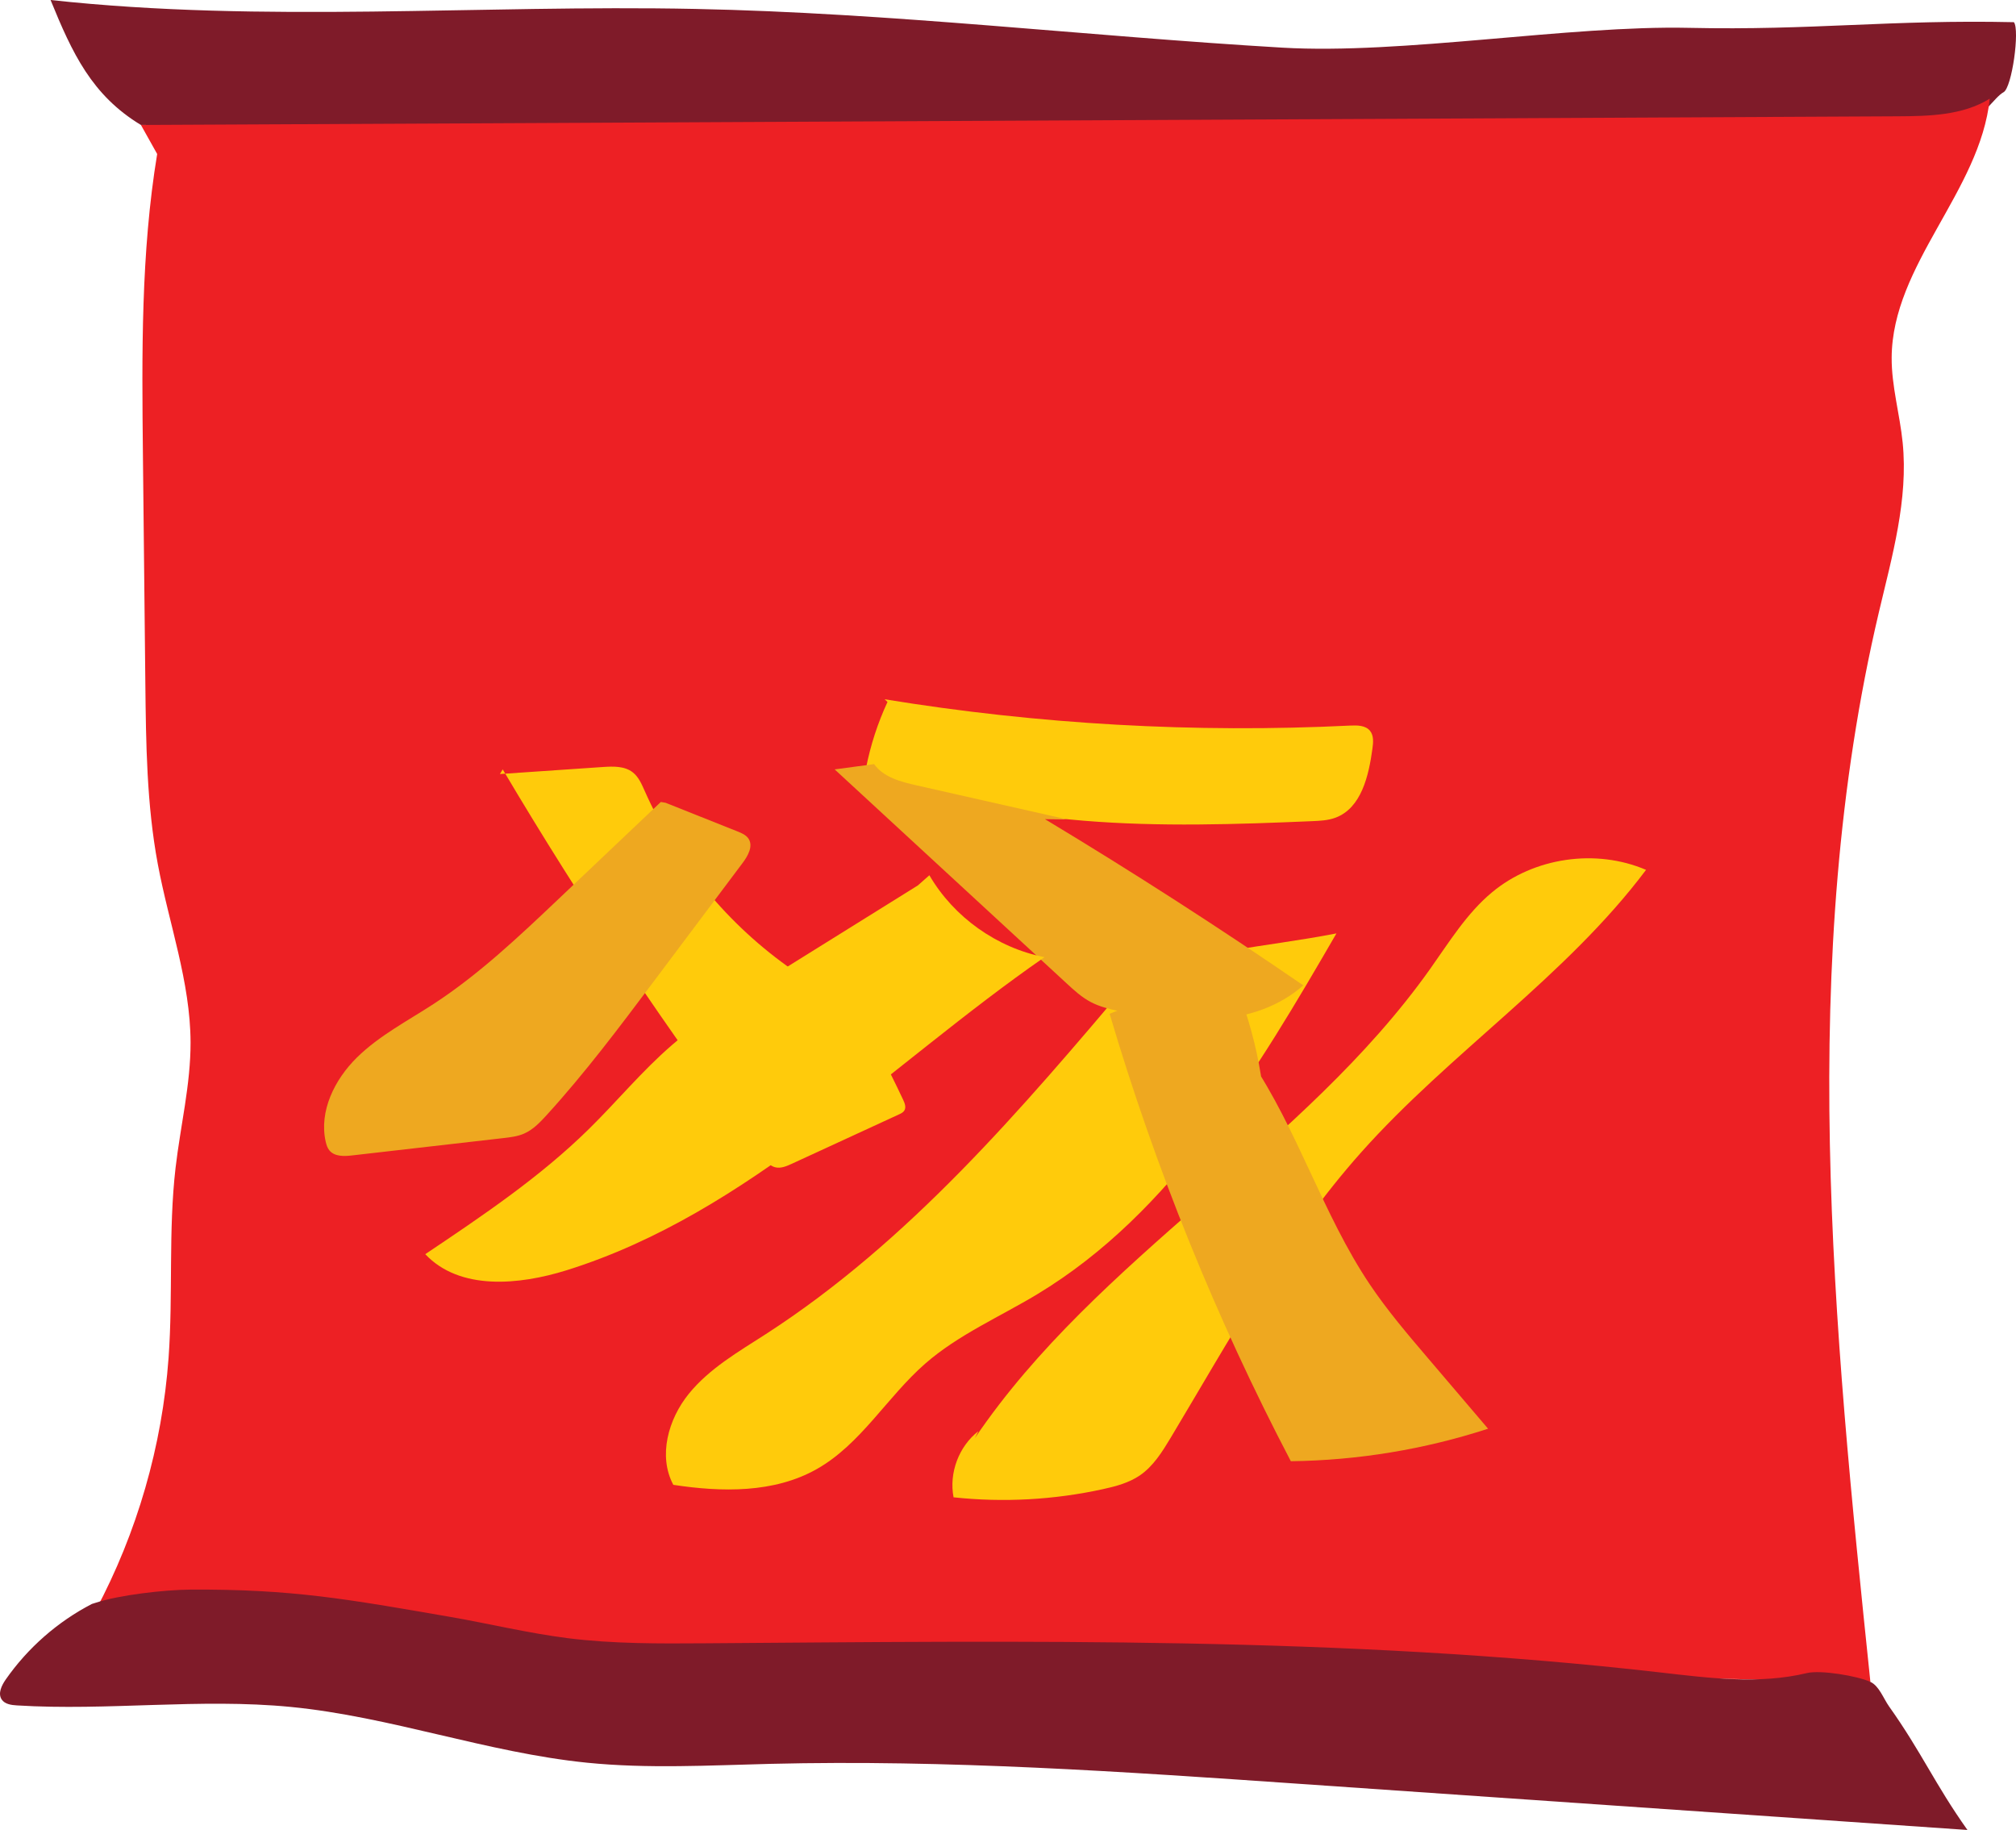 <?xml version="1.0" encoding="utf-8"?>
<!-- Generator: Adobe Illustrator 16.0.2, SVG Export Plug-In . SVG Version: 6.00 Build 0)  -->
<!DOCTYPE svg PUBLIC "-//W3C//DTD SVG 1.1//EN" "http://www.w3.org/Graphics/SVG/1.1/DTD/svg11.dtd">
<svg version="1.1" id="Layer_1" xmlns="http://www.w3.org/2000/svg" xmlns:xlink="http://www.w3.org/1999/xlink" x="0px" y="0px"
	 width="103.256px" height="93.715px" viewBox="0 0 103.256 93.715" enable-background="new 0 0 103.256 93.715"
	 xml:space="preserve">
<g>
	<path fill="#7F1B29" d="M7.218,6.4C4.704,4.881,3.699,2.721,2.59,0c10.947,1.194,22.005,0.233,33.015,0.457
		C45.65,0.66,55.647,1.851,65.676,2.44c6.136,0.361,14.688-1.149,20.833-1.014c6.304,0.139,10.335-0.43,16.639-0.29
		c0.309,0.385-0.097,3.354-0.531,3.587c-0.456,0.245-1.14,1.392-1.641,1.283c-1.552-0.336-2.947,0.409-4.464,0.879
		c-3.338,1.036-6.997,0.005-10.462,0C59.971,6.85,33.297,6.437,7.218,6.4"/>
	<path fill="#ED2024" d="M8.05,7.886c-0.836,5.073-0.784,10.246-0.73,15.388c0.042,3.899,0.083,7.797,0.124,11.695
		c0.033,3.103,0.068,6.225,0.637,9.274c0.567,3.049,1.669,6.03,1.679,9.132c0.007,2.163-0.52,4.289-0.769,6.438
		c-0.373,3.223-0.123,6.486-0.357,9.722c-0.327,4.511-1.61,8.95-3.738,12.941c10.299-3.145,21.099,2.249,31.835,3.064
		c3.647,0.277,7.312,0.02,10.966-0.104c5.376-0.183,10.757-0.072,16.134,0.039c10.655,0.218,21.311,0.436,31.967,0.653
		c-1.901-18.256-3.779-36.925,0.438-54.788c0.674-2.857,1.51-5.757,1.215-8.677c-0.146-1.456-0.571-2.884-0.563-4.346
		c0.024-4.775,4.53-8.516,5.024-13.265c-1.388,0.862-3.115,0.896-4.749,0.904C67.18,6.106,37.2,6.253,7.218,6.4"/>
	<path fill="#7F1B29" d="M4.703,82.14c-1.753,0.909-3.281,2.25-4.411,3.87c-0.211,0.305-0.411,0.714-0.205,1.022
		c0.162,0.241,0.493,0.286,0.783,0.303c4.666,0.287,9.362-0.376,14.015,0.077c5.128,0.499,10.053,2.339,15.18,2.857
		c3.113,0.314,6.254,0.137,9.383,0.059c9.054-0.224,18.104,0.401,27.139,1.025l34.182,2.361c-1.682-2.372-2.332-3.956-4.014-6.327
		c-0.286-0.402-0.508-1.052-0.958-1.258c-0.663-0.304-2.544-0.62-3.253-0.45c-2.439,0.587-4.994,0.256-7.487-0.03
		c-16.234-1.863-32.628-1.611-48.969-1.495c-2.334,0.017-4.676,0.029-6.992-0.26c-2.052-0.259-4.066-0.753-6.104-1.104
		c-5.168-0.891-8.016-1.419-13.26-1.385c-1.283,0.008-3.616,0.271-4.834,0.674"/>
	<path fill="#FFCB0B" d="M45.309,35.81c7.872,1.286,15.88,1.738,23.846,1.347c0.363-0.018,0.785-0.014,1.015,0.269
		c0.198,0.245,0.167,0.598,0.124,0.909c-0.189,1.398-0.571,3.05-1.895,3.54c-0.38,0.141-0.794,0.16-1.199,0.177
		c-7.737,0.331-15.811,0.52-22.842-2.728c0.229-1.164,0.599-2.3,1.098-3.375"/>
	<path fill="#FFCB0B" d="M25.605,39.638c1.755-0.12,3.51-0.24,5.266-0.359c0.53-0.036,1.114-0.057,1.534,0.27
		c0.3,0.231,0.457,0.599,0.611,0.945c1.63,3.682,4.29,6.898,7.599,9.191c0.896,0.62,1.841,1.178,2.638,1.921
		c1.369,1.28,2.201,3.018,3.004,4.713c0.082,0.174,0.164,0.385,0.063,0.55c-0.06,0.099-0.17,0.151-0.274,0.199
		c-1.832,0.844-3.664,1.688-5.496,2.532c-0.27,0.124-0.565,0.25-0.852,0.175c-0.276-0.072-0.471-0.314-0.643-0.543
		c-4.806-6.353-9.249-12.978-13.307-19.831"/>
	<path fill="#FFCB0B" d="M49.932,73.645c6.274-9.263,16.838-14.896,23.313-24.02c0.978-1.377,1.874-2.848,3.172-3.928
		c2.149-1.79,5.319-2.252,7.891-1.151c-4.121,5.486-10.033,9.35-14.597,14.473c-3.9,4.377-6.733,9.577-9.748,14.605
		c-0.433,0.719-0.889,1.458-1.58,1.931c-0.556,0.378-1.22,0.558-1.875,0.701c-2.512,0.553-5.111,0.696-7.668,0.422
		c-0.242-1.246,0.269-2.607,1.271-3.388"/>
	<path fill="#FFCB0B" d="M57.945,50.152c-5.638,6.667-11.39,13.436-18.725,18.171c-1.404,0.905-2.89,1.759-3.942,3.056
		s-1.58,3.187-0.792,4.66c2.484,0.379,5.164,0.43,7.351-0.809c2.253-1.274,3.596-3.688,5.545-5.393
		c1.697-1.484,3.809-2.392,5.74-3.556C60.051,62.1,64.392,54.803,68.451,47.8C64.553,48.555,61.595,48.591,57.945,50.152"/>
	<path fill="#EEA820" d="M53.522,41.95c4.493,2.704,8.906,5.543,13.231,8.511c-2.472,2.178-6.204,2.018-9.424,1.323
		c-0.5-0.108-1.004-0.229-1.456-0.466c-0.471-0.247-0.868-0.612-1.259-0.974c-3.955-3.647-7.91-7.296-11.864-10.943
		c0.673-0.09,1.346-0.182,2.02-0.271c0.48,0.675,1.362,0.905,2.173,1.088c2.574,0.583,5.15,1.165,7.727,1.747"/>
	<path fill="#FFCB0B" d="M47.013,45.342c-2.712,1.688-5.424,3.378-8.135,5.067c-1.543,0.961-3.094,1.929-4.471,3.117
		c-1.52,1.313-2.802,2.873-4.234,4.281c-2.514,2.474-5.462,4.455-8.392,6.42c1.761,1.87,4.798,1.587,7.248,0.821
		c9.357-2.927,16.411-10.448,24.469-16.031c-2.439-0.478-4.646-2.046-5.897-4.195"/>
	<path fill="#EEA820" d="M33.845,41.07c-1.752,1.662-3.505,3.324-5.257,4.986c-2.019,1.913-4.051,3.838-6.38,5.357
		c-1.341,0.874-2.788,1.621-3.929,2.744c-1.14,1.123-1.949,2.749-1.597,4.312c0.036,0.156,0.085,0.315,0.187,0.441
		c0.264,0.325,0.756,0.308,1.172,0.259c2.58-0.296,5.16-0.591,7.74-0.887c0.359-0.041,0.726-0.084,1.057-0.228
		c0.461-0.199,0.817-0.573,1.154-0.942c1.975-2.165,3.736-4.513,5.495-6.857c1.515-2.018,3.029-4.036,4.544-6.056
		c0.274-0.365,0.557-0.86,0.311-1.244c-0.126-0.195-0.357-0.293-0.573-0.379c-1.228-0.489-2.453-0.977-3.681-1.466"/>
	<path fill="#EEA820" d="M64.035,54.263c2.444,3.604,3.701,7.905,6.13,11.521c0.889,1.321,1.924,2.537,2.957,3.749l3.095,3.632
		c-3.258,1.06-6.677,1.623-10.103,1.665c-3.827-7.313-6.94-14.999-9.281-22.914c1.675-0.704,3.424-1.231,5.207-1.571
		c0.358-0.068,0.759-0.121,1.063,0.08c0.25,0.166,0.371,0.466,0.473,0.747c0.518,1.441,0.883,2.936,1.088,4.451"/>
</g>
</svg>
